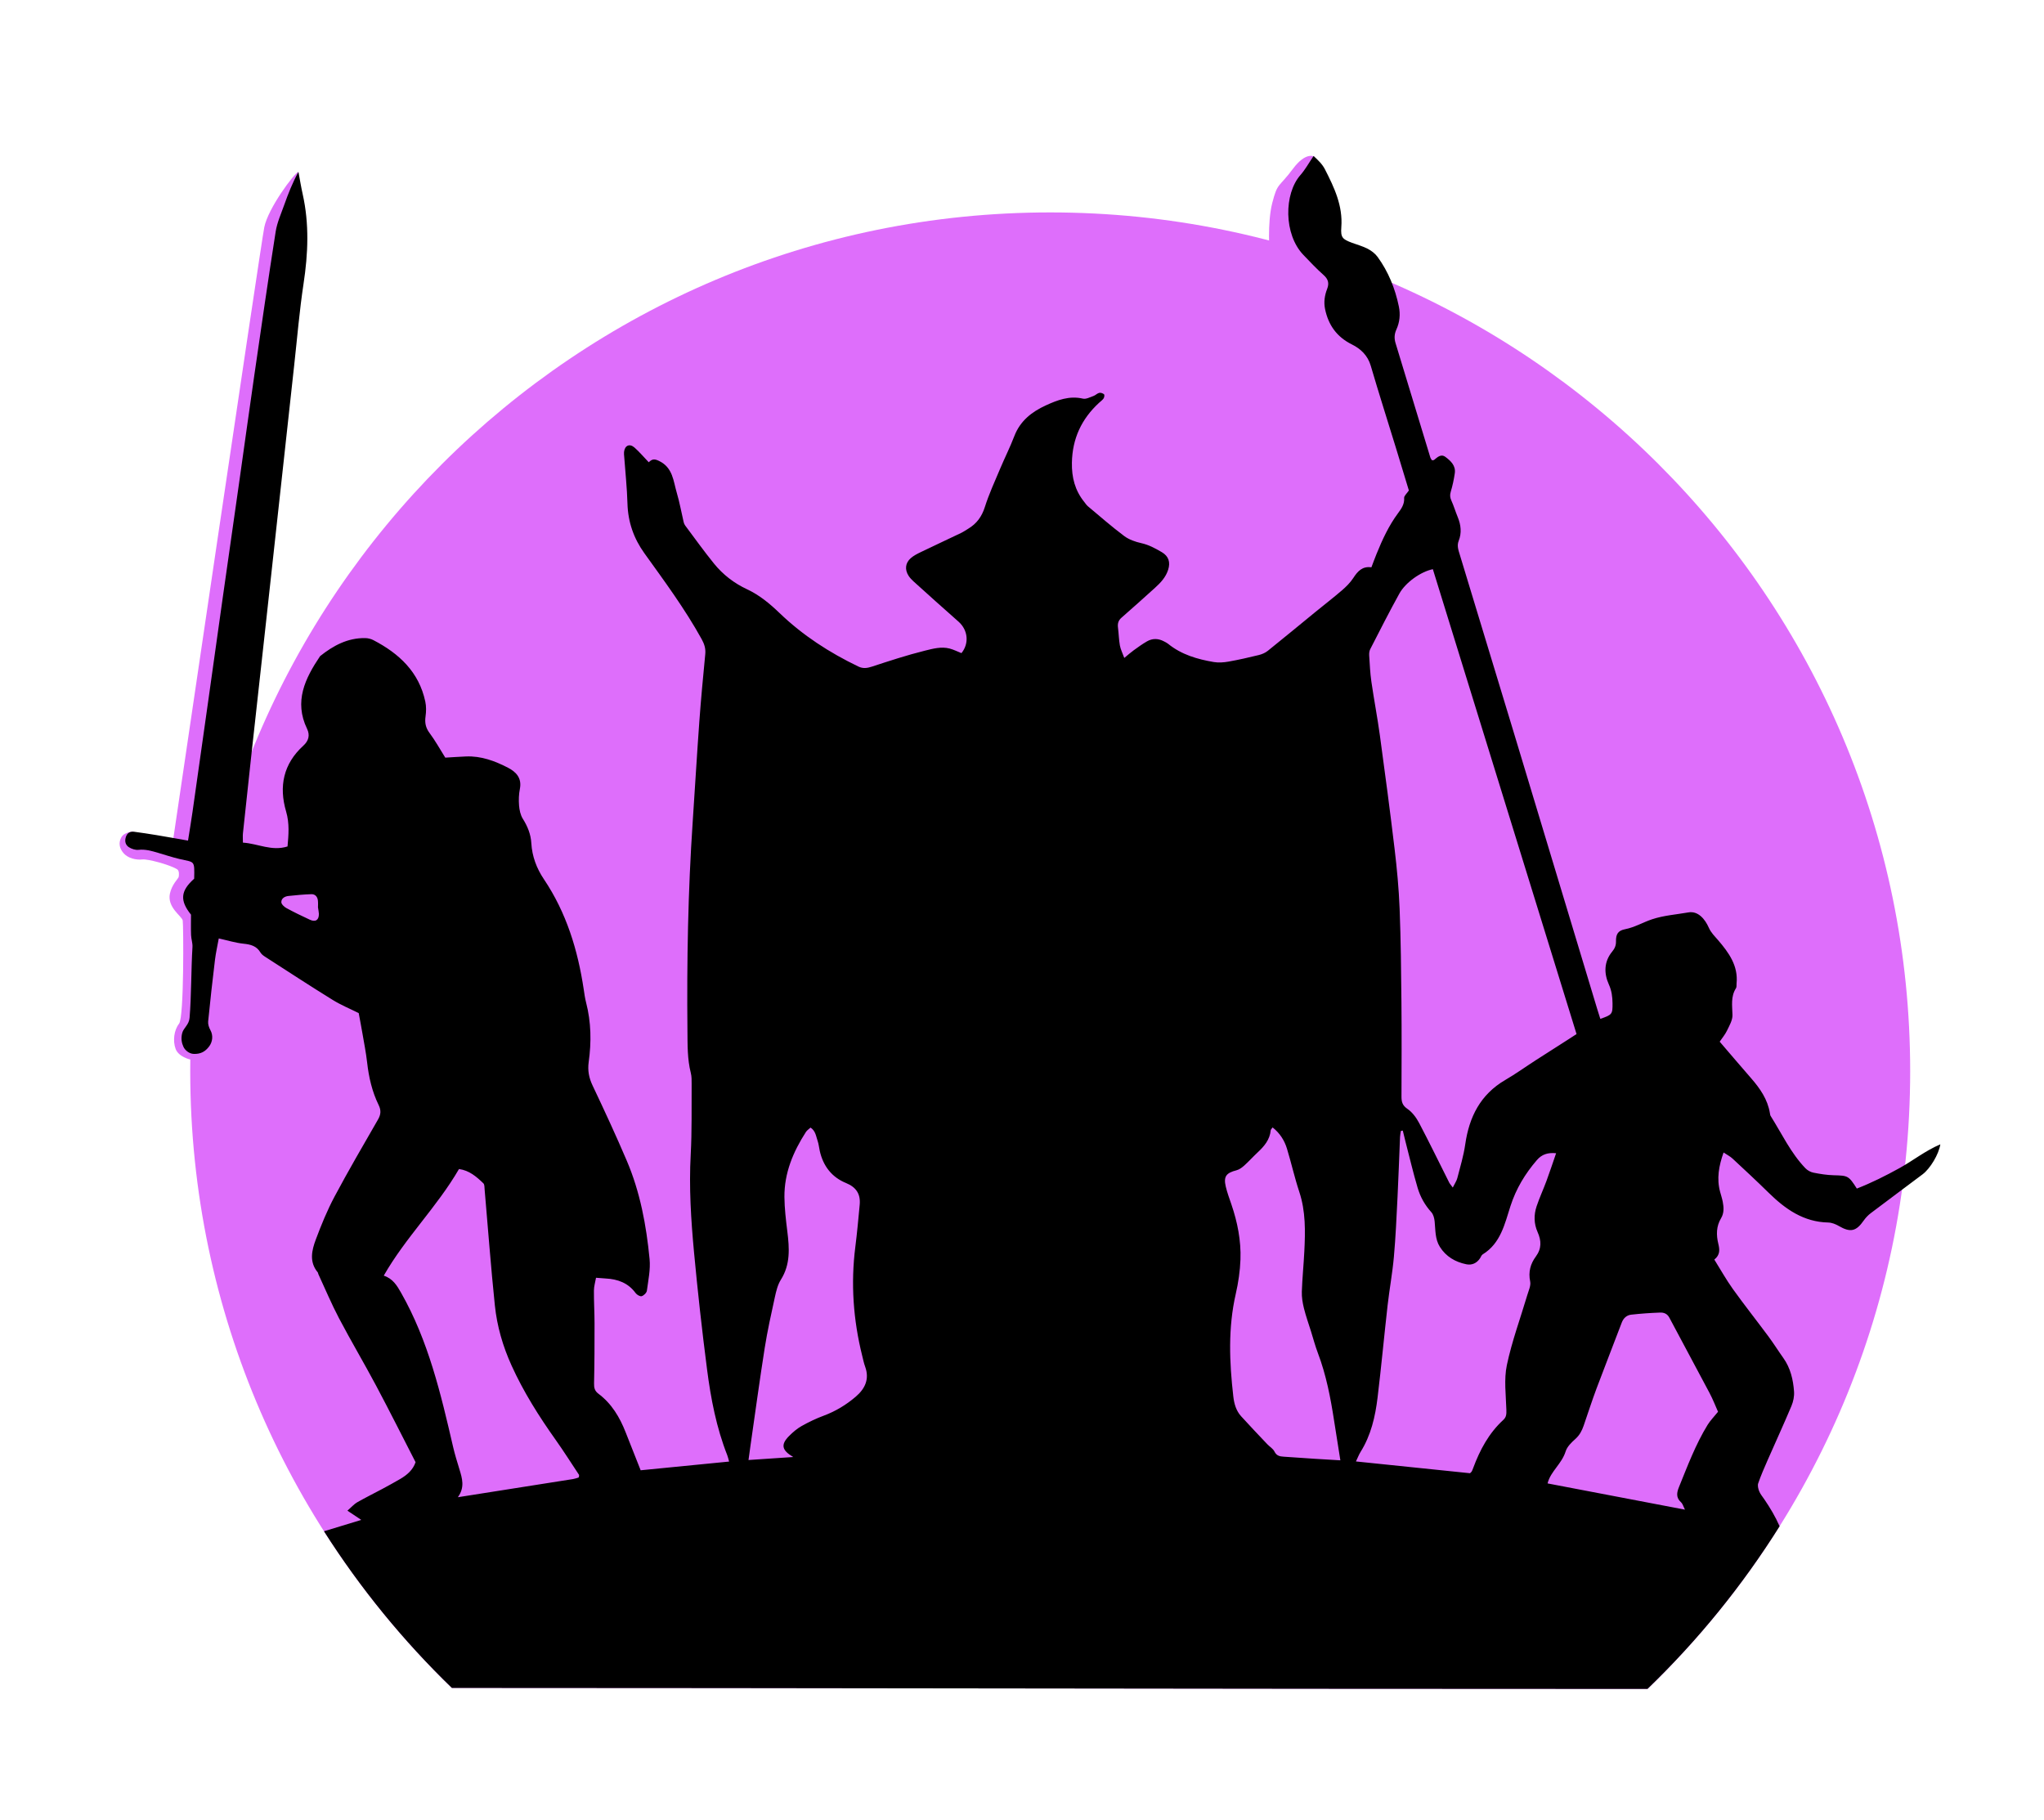 <?xml version="1.0" encoding="utf-8"?>
<!-- Generator: Adobe Illustrator 16.0.0, SVG Export Plug-In . SVG Version: 6.00 Build 0)  -->
<!DOCTYPE svg PUBLIC "-//W3C//DTD SVG 1.1//EN" "http://www.w3.org/Graphics/SVG/1.1/DTD/svg11.dtd">
<svg version="1.1" xmlns="http://www.w3.org/2000/svg" xmlns:xlink="http://www.w3.org/1999/xlink" x="0px" y="0px" width="466px"
	 height="415px" viewBox="0 0 466 415" enable-background="new 0 0 466 415" xml:space="preserve">
<g id="Capa_3">
</g>
<g id="Capa_1" display="none">
	<g display="inline">
		<path fill-rule="evenodd" clip-rule="evenodd" fill="#DE6EFB" d="M435.331,243.954c0,55.302-22.963,105.246-59.888,140.846
			c-104.417,0-194.6-0.228-272.582-0.228C66.076,348.986,43.21,299.136,43.21,243.954c0-108.12,87.779-195.769,196.06-195.769
			C347.553,48.185,435.331,135.834,435.331,243.954z"/>
		<path fill-rule="evenodd" clip-rule="evenodd" d="M326.509,129.52c-2.712,0.552-6.208,2.985-7.644,5.575
			c-2.306,4.165-4.453,8.419-6.63,12.654c-0.216,0.42-0.271,0.977-0.24,1.459c0.127,1.99,0.216,3.99,0.5,5.96
			c0.59,4.089,1.377,8.15,1.936,12.243c1.177,8.616,2.325,17.236,3.354,25.871c0.539,4.527,0.969,9.081,1.146,13.634
			c0.278,7.126,0.349,14.261,0.416,21.394c0.066,7.133,0.036,14.268,0.01,21.4c-0.005,1.206,0.185,2.049,1.343,2.838
			c1.12,0.762,2.038,2.014,2.686,3.24c2.359,4.477,4.565,9.034,6.843,13.556c0.168,0.333,0.437,0.614,0.824,1.147
			c0.442-0.9,0.865-1.494,1.034-2.153c0.657-2.546,1.431-5.084,1.802-7.677c0.897-6.271,3.462-11.385,9.12-14.686
			c2.399-1.399,4.664-3.027,7.002-4.535c2.515-1.623,5.042-3.225,7.563-4.837c0.576-0.368,1.146-0.746,1.694-1.104
			C348.299,200.016,337.4,164.758,326.509,129.52z M334.983,335.624c0.203-0.207,0.332-0.293,0.394-0.412
			c0.129-0.252,0.231-0.52,0.33-0.787c1.533-4.125,3.57-7.938,6.863-10.957c0.714-0.654,0.727-1.369,0.698-2.296
			c-0.101-3.408-0.577-6.938,0.112-10.207c1.143-5.419,3.088-10.666,4.669-15.994c0.3-1.01,0.841-2.131,0.644-3.069
			c-0.455-2.162,0.073-4.026,1.281-5.662c1.374-1.859,1.275-3.658,0.409-5.605c-0.853-1.917-0.873-3.912-0.225-5.857
			c0.653-1.957,1.531-3.84,2.247-5.777c0.757-2.048,1.438-4.124,2.201-6.33c-1.888-0.183-3.24,0.24-4.382,1.563
			c-2.685,3.115-4.735,6.504-6.021,10.482c-1.311,4.057-2.226,8.491-6.332,11.014c-0.273,0.17-0.404,0.574-0.598,0.872
			c-0.748,1.144-1.877,1.642-3.141,1.382c-2.505-0.514-4.625-1.739-6.028-3.972c-1.119-1.78-0.986-3.819-1.19-5.799
			c-0.074-0.728-0.29-1.587-0.756-2.101c-1.477-1.63-2.519-3.501-3.125-5.555c-1.026-3.479-1.856-7.016-2.764-10.529
			c-0.216-0.838-0.412-1.68-0.616-2.521c-0.146,0.025-0.292,0.051-0.438,0.076c-0.066,0.464-0.172,0.926-0.191,1.394
			c-0.195,4.56-0.344,9.121-0.571,13.68c-0.228,4.558-0.426,9.122-0.833,13.665c-0.331,3.69-1.013,7.346-1.431,11.029
			c-0.794,7.01-1.438,14.038-2.289,21.041c-0.525,4.332-1.499,8.572-3.864,12.355c-0.368,0.59-0.615,1.254-1.066,2.188
			C317.797,333.846,326.344,334.729,334.983,335.624z M104.226,341.095c8.958-1.41,17.605-2.77,26.251-4.139
			c0.417-0.066,0.823-0.215,1.23-0.337c0.049-0.015,0.094-0.09,0.115-0.146c0.023-0.065,0.017-0.142,0.046-0.45
			c-1.711-2.573-3.459-5.35-5.356-8.021c-3.805-5.361-7.29-10.869-10.027-16.895c-2.011-4.428-3.327-8.976-3.823-13.729
			c-0.917-8.794-1.565-17.616-2.334-26.426c-0.043-0.488-0.001-1.145-0.29-1.423c-1.576-1.524-3.242-2.956-5.556-3.255
			c-5.024,8.663-12.188,15.609-17.152,24.305c2.058,0.675,3.001,2.234,3.937,3.879c6.234,10.953,9.071,23.043,11.869,35.152
			c0.398,1.725,0.928,3.421,1.446,5.115C105.212,336.789,105.86,338.835,104.226,341.095z M305.421,332.683
			c-0.503-3.172-0.968-6.041-1.409-8.913c-0.812-5.295-1.813-10.538-3.725-15.573c-0.606-1.598-1.042-3.259-1.553-4.893
			c-0.553-1.766-1.18-3.514-1.623-5.307c-0.303-1.227-0.516-2.522-0.474-3.778c0.103-3.064,0.42-6.12,0.57-9.183
			c0.225-4.565,0.325-9.107-1.15-13.558c-1.073-3.241-1.816-6.588-2.811-9.856c-0.577-1.896-1.631-3.535-3.271-4.834
			c-0.212,0.309-0.416,0.47-0.432,0.648c-0.196,2.153-1.479,3.644-2.968,5.036c-1.043,0.974-1.997,2.042-3.057,2.996
			c-0.513,0.46-1.131,0.927-1.777,1.091c-2.335,0.592-2.981,1.407-2.454,3.68c0.321,1.384,0.825,2.727,1.285,4.076
			c1.394,4.082,2.227,8.281,2.072,12.586c-0.095,2.622-0.483,5.27-1.069,7.83c-1.779,7.777-1.456,15.574-0.561,23.398
			c0.189,1.663,0.641,3.248,1.78,4.508c1.956,2.162,3.976,4.268,5.979,6.386c0.536,0.566,1.301,1.002,1.623,1.662
			c0.473,0.963,1.2,1.11,2.081,1.167c2.421,0.161,4.841,0.336,7.262,0.491C301.646,332.467,303.553,332.572,305.421,332.683z
			 M180.687,331.929c-2.666-1.565-2.872-2.863-0.926-4.815c0.849-0.853,1.797-1.664,2.839-2.249
			c1.608-0.904,3.292-1.713,5.021-2.354c2.72-1.008,5.144-2.479,7.324-4.345c2.112-1.807,3.167-4.007,2.131-6.847
			c-0.292-0.801-0.461-1.648-0.669-2.479c-2.043-8.184-2.627-16.455-1.563-24.84c0.403-3.181,0.692-6.377,0.992-9.568
			c0.229-2.429-0.763-4.004-3.116-4.967c-3.245-1.324-5.212-3.877-5.985-7.314c-0.173-0.764-0.234-1.564-0.492-2.298
			c-0.364-1.033-0.443-2.245-1.61-3.029c-0.375,0.349-0.807,0.616-1.056,1.003c-2.909,4.514-4.944,9.355-4.9,14.815
			c0.021,2.628,0.341,5.263,0.664,7.878c0.47,3.8,0.724,7.498-1.47,10.977c-0.738,1.172-1.082,2.645-1.385,4.027
			c-0.839,3.83-1.692,7.664-2.303,11.535c-1.166,7.395-2.169,14.814-3.238,22.225c-0.148,1.022-0.282,2.048-0.458,3.328
			C173.943,332.38,177.125,332.167,180.687,331.929z M383.982,343.927c-0.363-0.707-0.509-1.33-0.898-1.683
			c-1.182-1.069-0.981-2.194-0.457-3.484c1.959-4.821,3.781-9.705,6.519-14.161c0.597-0.973,1.425-1.802,2.378-2.986
			c-0.535-1.196-1.146-2.787-1.935-4.283c-3.029-5.736-6.133-11.436-9.164-17.172c-0.485-0.917-1.26-1.192-2.108-1.16
			c-2.2,0.082-4.403,0.229-6.591,0.479c-1.029,0.119-1.763,0.774-2.163,1.834c-1.889,5.001-3.859,9.972-5.732,14.979
			c-1.049,2.805-1.964,5.66-2.941,8.491c-0.399,1.154-0.93,2.179-1.893,3.034c-0.889,0.791-1.87,1.746-2.21,2.818
			c-0.453,1.43-1.261,2.52-2.108,3.659c-0.827,1.112-1.67,2.237-2.016,3.655C363.124,339.944,373.387,341.903,383.982,343.927z
			 M72.333,206.588c0-0.189,0.045-0.833-0.012-1.468c-0.079-0.89-0.598-1.533-1.499-1.505c-1.746,0.054-3.49,0.225-5.229,0.407
			c-0.835,0.087-1.629,0.551-1.616,1.414c0.007,0.462,0.647,1.069,1.148,1.342c1.747,0.951,3.542,1.818,5.348,2.654
			c1.312,0.605,2.086,0.078,2.065-1.334C72.534,207.745,72.447,207.394,72.333,206.588z M405.585,347.673
			c-8.515,13.584-18.652,26.05-30.142,37.127c-104.417,0-194.6-0.228-272.582-0.228c-11.053-10.692-20.849-22.674-29.146-35.7
			l0.027-0.027c2.68-0.816,5.396-1.644,8.461-2.578c-1.171-0.78-2.038-1.357-3.155-2.104c0.979-0.855,1.526-1.51,2.219-1.906
			c1.856-1.063,3.78-2.004,5.666-3.016c1.383-0.741,2.76-1.494,4.115-2.285c1.569-0.916,2.926-2.052,3.535-3.848
			c-2.98-5.795-5.911-11.652-8.987-17.432c-2.749-5.165-5.741-10.201-8.465-15.378c-1.723-3.273-3.152-6.702-4.71-10.062
			c-0.06-0.129-0.053-0.302-0.137-0.402c-1.995-2.393-1.367-5.025-0.439-7.504c1.246-3.33,2.602-6.651,4.272-9.785
			c3.153-5.917,6.543-11.711,9.886-17.526c0.663-1.151,0.775-2.092,0.153-3.359c-1.485-3.031-2.231-6.297-2.613-9.661
			c-0.256-2.263-0.707-4.504-1.09-6.752c-0.25-1.466-0.536-2.926-0.83-4.522c-1.896-0.948-4.018-1.821-5.944-3.011
			c-5.098-3.149-10.114-6.431-15.153-9.676c-0.476-0.305-1.018-0.643-1.289-1.106c-0.896-1.532-2.262-1.863-3.904-2.034
			c-1.818-0.189-3.596-0.749-5.615-1.195c-0.308,1.708-0.673,3.292-0.867,4.896c-0.565,4.67-1.09,9.347-1.553,14.028
			c-0.063,0.64,0.191,1.389,0.511,1.972c0.671,1.221,0.508,2.673-0.294,3.734c-0.89,1.177-1.923,1.744-3.5,1.694
			c-1.04-0.032-1.983-0.826-2.344-1.604c-0.396-0.853-0.609-1.856-0.304-3.104c0.305-1.247,1.56-1.887,1.695-3.506
			c0.417-4.973,0.35-11.16,0.66-16.141c0.057-0.898-0.282-1.815-0.318-2.729c-0.058-1.473-0.016-2.952-0.016-4.661
			c-2.566-3.2-2.426-5.394,0.722-8.195c0.101-4.315,0.117-3.678-3.356-4.501c-1.663-0.394-3.29-0.939-4.932-1.42
			c-1.436-0.421-2.847-0.833-4.403-0.665c-0.708,0.077-1.566-0.204-2.183-0.595c-0.757-0.481-1.012-1.317-0.716-2.271
			c0.309-0.994,0.972-1.38,1.943-1.25c1.691,0.227,3.38,0.479,5.063,0.758c2.308,0.383,4.61,0.802,7.182,1.253
			c0.368-2.336,0.721-4.417,1.02-6.506c1.199-8.402,2.385-16.806,3.569-25.209c1.104-7.833,2.192-15.668,3.302-23.5
			c1.27-8.966,2.561-17.93,3.833-26.896c1.132-7.976,2.225-15.958,3.382-23.931c1.586-10.935,3.162-21.873,4.876-32.788
			c0.327-2.083,1.236-4.083,1.95-6.094c0.898-2.53,1.873-5.033,3.242-7.522c0.32,1.689,0.591,3.39,0.967,5.067
			c1.52,6.787,1.237,13.554,0.201,20.392c-0.94,6.204-1.458,12.472-2.148,18.712c-0.87,7.87-1.725,15.741-2.587,23.611
			c-1.268,11.561-2.534,23.123-3.806,34.683c-1.147,10.424-2.306,20.847-3.45,31.271c-0.623,5.673-1.232,11.348-1.829,17.023
			c-0.065,0.627-0.008,1.267-0.008,2.149c3.422,0.217,6.576,2.022,10.174,0.872c0.236-2.639,0.47-5.256-0.323-7.955
			c-1.685-5.73-0.636-10.87,3.927-15.021c1.202-1.094,1.558-2.373,0.847-3.848c-3.011-6.245-0.455-11.479,2.97-16.563
			c3.011-2.409,6.289-4.177,10.278-4.115c0.625,0.009,1.304,0.17,1.856,0.458c5.869,3.049,10.415,7.258,11.855,14.031
			c0.229,1.08,0.209,2.263,0.054,3.362c-0.202,1.428,0.013,2.583,0.911,3.785c1.309,1.752,2.374,3.688,3.589,5.621
			c1.457-0.084,3.082-0.2,4.709-0.27c3.467-0.148,6.609,1.025,9.604,2.577c1.869,0.969,3.176,2.376,2.694,4.814
			c-0.244,1.234-0.292,2.542-0.188,3.795c0.085,1.029,0.318,2.158,0.854,3.013c1.089,1.738,1.826,3.525,1.944,5.581
			c0.172,2.997,1.204,5.737,2.857,8.192c5.138,7.631,7.741,16.156,9.09,25.147c0.148,0.988,0.281,1.984,0.531,2.949
			c1.167,4.494,1.234,9.039,0.6,13.6c-0.266,1.912,0.051,3.592,0.885,5.348c2.691,5.672,5.334,11.371,7.797,17.145
			c3.05,7.148,4.458,14.734,5.2,22.418c0.229,2.367-0.296,4.82-0.617,7.216c-0.065,0.484-0.696,1.103-1.19,1.252
			c-0.364,0.111-1.092-0.319-1.379-0.712c-1.708-2.336-4.095-3.179-6.844-3.324c-0.626-0.033-1.251-0.093-2.182-0.164
			c-0.174,1.004-0.472,1.95-0.478,2.899c-0.018,2.496,0.137,4.993,0.14,7.49c0.006,4.562-0.009,9.126-0.109,13.687
			c-0.022,1.022,0.143,1.723,1.003,2.367c3.011,2.254,4.857,5.361,6.205,8.808c1.114,2.847,2.247,5.687,3.415,8.638
			c6.76-0.666,13.388-1.318,20.166-1.987c-0.191-0.66-0.274-1.067-0.424-1.45c-2.471-6.289-3.743-12.879-4.601-19.528
			c-1.15-8.909-2.146-17.842-2.979-26.785c-0.688-7.386-1.158-14.786-0.751-22.231c0.292-5.34,0.17-10.703,0.21-16.055
			c0.006-0.854,0.018-1.739-0.189-2.556c-0.8-3.155-0.733-6.375-0.765-9.579c-0.159-15.919,0.125-31.829,1.201-47.718
			c0.515-7.614,0.958-15.234,1.512-22.846c0.372-5.118,0.856-10.227,1.35-15.334c0.124-1.282-0.218-2.323-0.833-3.434
			c-3.81-6.89-8.479-13.199-13.055-19.575c-2.428-3.383-3.734-7.128-3.85-11.341c-0.099-3.559-0.485-7.108-0.742-10.662
			c-0.025-0.355-0.077-0.716-0.039-1.067c0.16-1.485,1.259-2.002,2.377-1.02c1.12,0.983,2.089,2.141,3.26,3.364
			c0.782-0.796,1.34-0.789,2.343-0.306c3.18,1.533,3.255,4.597,4.054,7.294c0.645,2.178,1.037,4.43,1.558,6.645
			c0.064,0.272,0.178,0.556,0.344,0.778c2.178,2.91,4.292,5.872,6.58,8.693c2.041,2.518,4.577,4.473,7.545,5.858
			c2.813,1.312,5.171,3.272,7.394,5.411c5.296,5.095,11.381,9.03,17.985,12.202c1.045,0.502,1.983,0.371,3.075,0.014
			c3.992-1.31,7.994-2.622,12.067-3.636c1.801-0.447,3.731-0.985,5.652-0.485c0.89,0.232,1.728,0.662,2.694,1.044
			c1.776-2.18,1.534-5.244-0.693-7.199c-3.428-3.01-6.81-6.071-10.2-9.124c-0.421-0.379-0.825-0.803-1.137-1.274
			c-0.93-1.402-0.792-2.947,0.474-4.056c0.682-0.597,1.539-1.017,2.366-1.417c3.018-1.459,6.06-2.868,9.083-4.317
			c0.577-0.276,1.105-0.651,1.656-0.981c1.91-1.146,3.087-2.74,3.781-4.93c0.944-2.979,2.267-5.843,3.482-8.733
			c1.051-2.498,2.28-4.925,3.245-7.455c1.325-3.468,3.993-5.535,7.16-6.988c2.646-1.215,5.389-2.268,8.476-1.549
			c0.722,0.167,1.624-0.332,2.413-0.608c0.462-0.162,0.84-0.599,1.304-0.707c0.336-0.078,0.829,0.09,1.096,0.325
			c0.146,0.127,0.068,0.701-0.099,0.941c-0.276,0.399-0.707,0.692-1.072,1.03c-3.964,3.667-6.047,8.126-6.153,13.598
			c-0.064,3.374,0.695,6.347,2.813,8.967c0.269,0.333,0.499,0.713,0.821,0.984c2.736,2.287,5.421,4.644,8.271,6.78
			c1.102,0.826,2.546,1.333,3.912,1.635c1.721,0.381,3.195,1.189,4.663,2.046c1.575,0.922,2.016,2.287,1.458,4.033
			c-0.542,1.701-1.711,2.947-2.991,4.102c-2.538,2.291-5.08,4.581-7.657,6.829c-0.743,0.648-0.896,1.375-0.779,2.289
			c0.172,1.34,0.19,2.705,0.429,4.031c0.159,0.876,0.588,1.703,0.999,2.839c0.866-0.707,1.487-1.266,2.16-1.75
			c0.981-0.708,1.965-1.424,3.013-2.025c1.264-0.726,2.594-0.69,3.888,0.003c0.314,0.168,0.647,0.321,0.921,0.543
			c3.038,2.47,6.656,3.521,10.41,4.161c1.087,0.186,2.267,0.099,3.363-0.094c2.313-0.409,4.608-0.933,6.892-1.493
			c0.728-0.179,1.489-0.498,2.068-0.962c3.671-2.942,7.292-5.948,10.937-8.924c1.989-1.625,4.028-3.191,5.972-4.87
			c0.963-0.831,1.907-1.76,2.591-2.818c0.993-1.538,2.071-2.724,4.126-2.434c0.42-1.097,0.782-2.094,1.183-3.077
			c1.32-3.245,2.78-6.414,4.883-9.251c0.758-1.022,1.495-2.046,1.4-3.488c-0.032-0.481,0.616-1.008,1.076-1.698
			c-0.952-3.133-1.956-6.472-2.979-9.803c-1.906-6.206-3.885-12.39-5.707-18.619c-0.699-2.386-2.294-3.876-4.334-4.891
			c-3.405-1.692-5.324-4.385-6.084-8.03c-0.333-1.599-0.101-3.141,0.475-4.62c0.513-1.32,0.225-2.243-0.845-3.188
			c-1.6-1.414-3.063-2.986-4.548-4.526c-4.559-4.731-4.457-13.958-0.71-18.225c1.104-1.257,1.924-2.765,3.006-4.353
			c1.019,0.934,1.979,1.833,2.596,3.041c2.117,4.143,4.098,8.298,3.731,13.181c-0.177,2.36,0.254,2.748,2.429,3.563
			c1.197,0.449,2.457,0.777,3.582,1.364c0.85,0.444,1.7,1.09,2.259,1.858c2.469,3.396,4.009,7.22,4.851,11.327
			c0.368,1.8,0.19,3.564-0.57,5.235c-0.469,1.033-0.516,2.021-0.183,3.107c2.649,8.664,5.27,17.336,7.909,26.003
			c0.078,0.256,0.262,0.479,0.38,0.688c0.221-0.025,0.389,0.006,0.476-0.063c0.782-0.62,1.57-1.475,2.628-0.678
			c1.207,0.91,2.36,1.982,2.109,3.71c-0.205,1.408-0.502,2.815-0.912,4.176c-0.225,0.745-0.192,1.319,0.124,2.02
			c0.558,1.232,0.941,2.541,1.457,3.792c0.738,1.789,0.94,3.596,0.22,5.418c-0.438,1.107-0.069,2.098,0.242,3.12
			c4.063,13.379,8.139,26.754,12.185,40.138c6.399,21.167,12.778,42.34,19.168,63.511c0.223,0.738,0.464,1.472,0.697,2.21
			c2.703-0.936,2.811-1.071,2.78-3.572c-0.018-1.48-0.188-2.842-0.846-4.297c-1.12-2.484-1.129-5.166,0.773-7.472
			c0.566-0.688,0.88-1.369,0.863-2.312c-0.031-1.666,0.475-2.473,2.056-2.782c2.211-0.431,4.109-1.587,6.184-2.275
			c2.653-0.881,5.508-1.079,8.264-1.562c2.21-0.388,3.787,1.517,4.654,3.48c0.514,1.166,1.333,1.926,2.113,2.838
			c2.423,2.83,4.632,5.832,4.217,9.904c-0.036,0.355,0.043,0.783-0.129,1.053c-1.237,1.938-0.846,4.019-0.803,6.136
			c0.023,1.183-0.712,2.421-1.258,3.56c-0.421,0.88-1.077,1.646-1.655,2.502c2.423,2.821,4.772,5.59,7.159,8.326
			c2.044,2.344,3.781,4.838,4.292,7.999c0.034,0.21,0.061,0.442,0.169,0.615c2.544,4.034,4.568,8.416,7.915,11.906
			c0.462,0.481,1.16,0.878,1.811,1.007c1.528,0.307,3.092,0.559,4.646,0.598c3.253,0.083,3.398,0.101,5.275,3.035
			c3.337-1.296,6.556-2.913,9.723-4.662c3.081-1.701,5.862-3.951,9.315-5.422c-0.36,2.292-2.318,5.534-4.041,6.832
			c-3.933,2.963-7.896,5.888-11.82,8.861c-0.607,0.46-1.164,1.04-1.599,1.666c-1.738,2.506-3.049,2.784-5.684,1.26
			c-0.721-0.418-1.596-0.775-2.408-0.792c-5.627-0.115-9.789-3.056-13.599-6.794c-2.695-2.645-5.46-5.218-8.228-7.786
			c-0.553-0.513-1.257-0.862-2.041-1.386c-1.094,3.086-1.6,5.965-0.789,8.971c0.205,0.757,0.453,1.506,0.602,2.275
			c0.246,1.277,0.319,2.568-0.387,3.747c-1.103,1.842-1.117,3.794-0.63,5.797c0.315,1.293,0.468,2.532-0.905,3.624
			c1.424,2.279,2.707,4.587,4.234,6.719c2.619,3.652,5.413,7.179,8.091,10.789c1.188,1.604,2.248,3.301,3.407,4.927
			c1.632,2.29,2.241,4.923,2.441,7.637c0.08,1.088-0.166,2.295-0.592,3.308c-1.741,4.142-3.623,8.225-5.427,12.34
			c-0.762,1.737-1.523,3.481-2.146,5.271c-0.183,0.525-0.005,1.265,0.218,1.819c0.26,0.65,0.739,1.215,1.143,1.803
			c1.342,1.959,2.548,3.986,3.514,6.184L405.585,347.673z"/>
	</g>
</g>
<g id="Capa_2">
	<path fill-rule="evenodd" clip-rule="evenodd" fill="#DE6EFB" d="M43.327,241.536c0,0-2.625-0.58-3.292-2.413
		s-0.375-4.253,0.792-5.753s1-22.5,0.833-23.5s-3.605-2.965-2.919-6.164c0.442-2.062,1.876-3.378,1.98-3.731
		s0.195-1.469-0.333-1.791c-1.804-1.101-6.731-2.374-7.892-2.245c-1.5,0.167-3.341-0.28-4.341-1.447s-1.125-2.389-0.531-3.526
		c0.688-1.317,2.631-1.36,2.631-1.36l15.24,5.099l1.333,9.5l-1.833,30.833l0.167,6.167L43.327,241.536z"/>
	<path fill-rule="evenodd" clip-rule="evenodd" fill="#DE6EFB" d="M68.02,39.183c-0.922,0.295-6.927,8.305-7.775,12.658
		S39.41,191.87,39.41,191.87l5.449,1.174C44.859,193.044,68.942,38.888,68.02,39.183z"/>
	<path fill="#DE6EFB" d="M299.646,35.707c0,0-1.895-1.22-4.873,2.774c-3.298,4.423-3.496,3.028-4.719,7.8
		c-1.176,4.587-0.595,11.608-0.595,11.608l7.695,0.472l0.842-18.156L299.646,35.707z"/>
	<g>
		<path fill-rule="evenodd" clip-rule="evenodd" fill="#DE6EFB" d="M435.491,244.198c0,55.302-22.963,105.246-59.888,140.846
			c-104.417,0-194.6-0.228-272.582-0.228C66.236,349.23,43.371,299.38,43.371,244.198c0-108.12,87.779-195.77,196.06-195.77
			C347.713,48.429,435.491,136.078,435.491,244.198z"/>
		<path fill-rule="evenodd" clip-rule="evenodd" d="M326.669,129.764c-2.712,0.552-6.208,2.985-7.644,5.575
			c-2.306,4.165-4.453,8.419-6.63,12.654c-0.216,0.42-0.271,0.977-0.24,1.459c0.127,1.99,0.216,3.99,0.5,5.961
			c0.59,4.088,1.377,8.149,1.936,12.242c1.177,8.616,2.325,17.236,3.354,25.871c0.539,4.527,0.969,9.08,1.146,13.634
			c0.278,7.126,0.349,14.261,0.416,21.394c0.066,7.133,0.036,14.268,0.01,21.4c-0.005,1.206,0.185,2.049,1.343,2.838
			c1.12,0.762,2.038,2.014,2.686,3.24c2.359,4.477,4.565,9.034,6.843,13.556c0.168,0.333,0.437,0.614,0.824,1.147
			c0.442-0.9,0.865-1.494,1.034-2.153c0.657-2.546,1.431-5.084,1.802-7.677c0.897-6.271,3.462-11.385,9.12-14.686
			c2.399-1.399,4.664-3.027,7.002-4.535c2.515-1.623,5.042-3.225,7.563-4.837c0.576-0.368,1.146-0.746,1.694-1.104
			C348.459,200.261,337.561,165.002,326.669,129.764z M335.144,335.868c0.203-0.207,0.332-0.293,0.394-0.412
			c0.129-0.252,0.231-0.52,0.33-0.787c1.533-4.125,3.57-7.938,6.863-10.957c0.714-0.654,0.727-1.369,0.698-2.296
			c-0.101-3.408-0.577-6.938,0.112-10.207c1.143-5.419,3.088-10.666,4.669-15.994c0.3-1.01,0.841-2.131,0.644-3.069
			c-0.455-2.162,0.073-4.026,1.281-5.662c1.374-1.859,1.275-3.658,0.409-5.605c-0.853-1.917-0.873-3.912-0.225-5.857
			c0.653-1.957,1.531-3.84,2.247-5.777c0.757-2.048,1.438-4.124,2.201-6.33c-1.888-0.183-3.24,0.24-4.382,1.563
			c-2.685,3.115-4.735,6.504-6.021,10.482c-1.311,4.057-2.226,8.491-6.332,11.014c-0.273,0.17-0.404,0.574-0.598,0.872
			c-0.748,1.144-1.877,1.642-3.141,1.382c-2.505-0.514-4.625-1.739-6.028-3.972c-1.119-1.78-0.986-3.819-1.19-5.799
			c-0.074-0.728-0.29-1.587-0.756-2.101c-1.477-1.63-2.519-3.501-3.125-5.555c-1.026-3.479-1.856-7.016-2.764-10.529
			c-0.216-0.838-0.412-1.68-0.616-2.521c-0.146,0.025-0.292,0.051-0.438,0.076c-0.066,0.464-0.172,0.926-0.191,1.394
			c-0.195,4.56-0.344,9.121-0.571,13.68c-0.228,4.558-0.426,9.122-0.833,13.665c-0.331,3.69-1.013,7.346-1.431,11.029
			c-0.794,7.01-1.438,14.038-2.289,21.041c-0.525,4.332-1.499,8.572-3.864,12.355c-0.368,0.59-0.615,1.254-1.066,2.188
			C317.957,334.09,326.504,334.974,335.144,335.868z M104.386,341.339c8.958-1.41,17.605-2.77,26.251-4.139
			c0.417-0.066,0.823-0.215,1.23-0.337c0.049-0.015,0.094-0.09,0.115-0.146c0.023-0.065,0.017-0.142,0.046-0.45
			c-1.711-2.573-3.459-5.35-5.356-8.021c-3.805-5.361-7.29-10.869-10.027-16.895c-2.011-4.428-3.327-8.976-3.823-13.729
			c-0.917-8.794-1.565-17.616-2.334-26.426c-0.043-0.488-0.001-1.145-0.29-1.423c-1.576-1.524-3.242-2.956-5.556-3.255
			c-5.024,8.663-12.188,15.609-17.152,24.305c2.058,0.675,3.001,2.234,3.937,3.879c6.234,10.953,9.071,23.043,11.869,35.152
			c0.398,1.725,0.928,3.421,1.446,5.115C105.373,337.033,106.02,339.079,104.386,341.339z M305.581,332.927
			c-0.503-3.172-0.968-6.041-1.409-8.913c-0.812-5.295-1.813-10.538-3.725-15.573c-0.606-1.598-1.042-3.259-1.553-4.893
			c-0.553-1.766-1.18-3.514-1.623-5.307c-0.303-1.227-0.516-2.522-0.474-3.778c0.103-3.064,0.42-6.12,0.57-9.183
			c0.225-4.565,0.325-9.107-1.15-13.558c-1.073-3.241-1.816-6.588-2.811-9.856c-0.577-1.896-1.631-3.535-3.271-4.834
			c-0.212,0.309-0.416,0.47-0.432,0.648c-0.196,2.153-1.479,3.644-2.968,5.036c-1.043,0.974-1.997,2.042-3.057,2.996
			c-0.513,0.46-1.131,0.927-1.777,1.091c-2.335,0.592-2.981,1.407-2.454,3.68c0.321,1.384,0.825,2.727,1.285,4.076
			c1.394,4.082,2.227,8.281,2.072,12.586c-0.095,2.622-0.483,5.27-1.069,7.83c-1.779,7.777-1.456,15.574-0.561,23.398
			c0.189,1.663,0.641,3.248,1.78,4.508c1.956,2.162,3.976,4.268,5.979,6.386c0.536,0.566,1.301,1.002,1.623,1.662
			c0.473,0.963,1.2,1.11,2.081,1.167c2.421,0.161,4.841,0.336,7.262,0.491C301.807,332.711,303.713,332.816,305.581,332.927z
			 M180.847,332.173c-2.666-1.565-2.872-2.863-0.926-4.815c0.849-0.853,1.797-1.664,2.839-2.249
			c1.608-0.904,3.292-1.713,5.021-2.354c2.72-1.008,5.144-2.479,7.324-4.345c2.112-1.807,3.167-4.007,2.131-6.847
			c-0.292-0.801-0.461-1.648-0.669-2.479c-2.043-8.184-2.627-16.455-1.563-24.84c0.403-3.181,0.692-6.377,0.992-9.568
			c0.229-2.429-0.763-4.004-3.116-4.967c-3.245-1.324-5.212-3.877-5.985-7.314c-0.173-0.764-0.234-1.564-0.492-2.298
			c-0.364-1.033-0.443-2.245-1.61-3.029c-0.375,0.349-0.807,0.616-1.056,1.003c-2.909,4.514-4.944,9.355-4.9,14.815
			c0.021,2.628,0.341,5.263,0.664,7.878c0.47,3.8,0.724,7.498-1.47,10.977c-0.738,1.172-1.082,2.645-1.385,4.027
			c-0.839,3.83-1.692,7.664-2.303,11.535c-1.166,7.395-2.169,14.814-3.238,22.225c-0.148,1.022-0.282,2.048-0.458,3.328
			C174.103,332.624,177.286,332.411,180.847,332.173z M384.143,344.171c-0.363-0.707-0.509-1.33-0.898-1.683
			c-1.182-1.069-0.981-2.194-0.457-3.484c1.959-4.821,3.781-9.705,6.519-14.161c0.597-0.973,1.425-1.802,2.378-2.986
			c-0.535-1.196-1.146-2.787-1.935-4.283c-3.029-5.736-6.133-11.436-9.164-17.172c-0.485-0.917-1.26-1.192-2.108-1.16
			c-2.2,0.082-4.403,0.229-6.591,0.479c-1.029,0.119-1.763,0.774-2.163,1.834c-1.889,5.001-3.859,9.972-5.732,14.979
			c-1.049,2.805-1.964,5.66-2.941,8.491c-0.399,1.154-0.93,2.179-1.893,3.034c-0.889,0.791-1.87,1.746-2.21,2.818
			c-0.453,1.43-1.261,2.52-2.108,3.659c-0.827,1.112-1.67,2.237-2.016,3.655C363.284,340.188,373.547,342.147,384.143,344.171z
			 M72.494,206.833c0-0.189,0.045-0.834-0.012-1.469c-0.079-0.89-0.598-1.533-1.499-1.505c-1.746,0.054-3.49,0.226-5.229,0.407
			c-0.835,0.087-1.629,0.551-1.616,1.414c0.007,0.462,0.647,1.068,1.148,1.342c1.747,0.951,3.542,1.818,5.348,2.654
			c1.312,0.605,2.086,0.077,2.065-1.334C72.694,207.989,72.607,207.638,72.494,206.833z M405.745,347.917
			c-8.515,13.584-18.652,26.05-30.142,37.127c-104.417,0-194.6-0.228-272.582-0.228c-11.053-10.692-20.849-22.674-29.146-35.7
			l0.027-0.027c2.68-0.816,5.396-1.644,8.461-2.578c-1.171-0.78-2.038-1.357-3.155-2.104c0.979-0.855,1.526-1.51,2.219-1.906
			c1.856-1.063,3.78-2.004,5.666-3.016c1.383-0.741,2.76-1.494,4.115-2.285c1.569-0.916,2.926-2.052,3.535-3.848
			c-2.98-5.795-5.911-11.652-8.987-17.432c-2.749-5.165-5.741-10.201-8.465-15.378c-1.723-3.273-3.152-6.702-4.71-10.062
			c-0.06-0.129-0.053-0.302-0.137-0.402c-1.995-2.393-1.367-5.025-0.439-7.504c1.246-3.33,2.602-6.651,4.272-9.785
			c3.153-5.917,6.543-11.711,9.886-17.526c0.663-1.151,0.775-2.092,0.153-3.359c-1.485-3.031-2.231-6.297-2.613-9.661
			c-0.256-2.263-0.707-4.504-1.09-6.752c-0.25-1.466-0.536-2.926-0.83-4.522c-1.896-0.948-4.018-1.821-5.944-3.011
			c-5.098-3.149-10.114-6.431-15.153-9.676c-0.476-0.305-1.018-0.643-1.289-1.106c-0.896-1.532-2.262-1.863-3.904-2.034
			c-1.818-0.189-3.596-0.749-5.615-1.195c-0.308,1.708-0.673,3.292-0.867,4.896c-0.565,4.67-1.09,9.347-1.553,14.028
			c-0.063,0.64,0.191,1.389,0.511,1.972c0.671,1.221,0.508,2.673-0.294,3.734c-0.89,1.177-1.923,1.744-3.5,1.694
			c-1.04-0.032-1.983-0.826-2.344-1.604c-0.396-0.853-0.609-1.856-0.304-3.104c0.305-1.247,1.56-1.887,1.695-3.506
			c0.417-4.973,0.35-11.16,0.66-16.141c0.057-0.898-0.282-1.815-0.318-2.729c-0.058-1.473-0.016-2.952-0.016-4.661
			c-2.566-3.2-2.426-5.394,0.722-8.194c0.101-4.316,0.117-3.679-3.356-4.502c-1.663-0.393-3.29-0.938-4.932-1.42
			c-1.436-0.422-2.847-0.832-4.403-0.664c-0.708,0.076-1.566-0.204-2.183-0.596c-0.757-0.48-1.012-1.317-0.716-2.271
			c0.309-0.994,0.972-1.38,1.943-1.249c1.691,0.227,3.38,0.479,5.063,0.758c2.308,0.383,4.61,0.803,7.182,1.253
			c0.368-2.336,0.721-4.417,1.02-6.506c1.199-8.401,2.385-16.806,3.569-25.209c1.104-7.833,2.192-15.668,3.302-23.501
			c1.27-8.966,2.561-17.93,3.833-26.896c1.132-7.976,2.225-15.957,3.382-23.93c1.586-10.936,3.162-21.873,4.876-32.789
			c0.327-2.082,1.236-4.082,1.95-6.094c0.898-2.53,1.873-5.033,3.242-7.522c0.32,1.689,0.591,3.39,0.967,5.067
			c1.52,6.787,1.237,13.554,0.201,20.392c-0.94,6.204-1.458,12.472-2.148,18.712c-0.87,7.87-1.725,15.741-2.587,23.611
			c-1.268,11.561-2.534,23.123-3.806,34.684c-1.147,10.424-2.306,20.846-3.45,31.271c-0.623,5.673-1.232,11.348-1.829,17.022
			c-0.065,0.628-0.008,1.268-0.008,2.149c3.422,0.217,6.576,2.022,10.174,0.872c0.236-2.639,0.47-5.256-0.323-7.955
			c-1.685-5.73-0.636-10.87,3.927-15.021c1.202-1.094,1.558-2.373,0.847-3.848c-3.011-6.244-0.455-11.479,2.97-16.563
			c3.011-2.409,6.289-4.178,10.278-4.115c0.625,0.01,1.304,0.17,1.856,0.457c5.869,3.049,10.415,7.258,11.855,14.031
			c0.229,1.08,0.209,2.264,0.054,3.363c-0.202,1.428,0.013,2.583,0.911,3.784c1.309,1.753,2.374,3.688,3.589,5.621
			c1.457-0.085,3.082-0.2,4.709-0.27c3.467-0.147,6.609,1.024,9.604,2.577c1.869,0.969,3.176,2.377,2.694,4.814
			c-0.244,1.233-0.292,2.541-0.188,3.795c0.085,1.029,0.318,2.158,0.854,3.014c1.089,1.737,1.826,3.524,1.944,5.58
			c0.172,2.997,1.204,5.737,2.857,8.192c5.138,7.631,7.741,16.156,9.09,25.147c0.148,0.988,0.281,1.984,0.531,2.949
			c1.167,4.494,1.234,9.039,0.6,13.6c-0.266,1.912,0.051,3.592,0.885,5.348c2.691,5.672,5.334,11.371,7.797,17.145
			c3.05,7.148,4.458,14.734,5.2,22.418c0.229,2.367-0.296,4.82-0.617,7.216c-0.065,0.484-0.696,1.103-1.19,1.252
			c-0.364,0.111-1.092-0.319-1.379-0.712c-1.708-2.336-4.095-3.179-6.844-3.324c-0.626-0.033-1.251-0.093-2.182-0.164
			c-0.174,1.004-0.472,1.95-0.478,2.899c-0.018,2.496,0.137,4.993,0.14,7.49c0.006,4.562-0.009,9.126-0.109,13.687
			c-0.022,1.022,0.143,1.723,1.003,2.367c3.011,2.254,4.857,5.361,6.205,8.808c1.114,2.847,2.247,5.687,3.415,8.638
			c6.76-0.666,13.388-1.318,20.166-1.987c-0.191-0.66-0.274-1.067-0.424-1.45c-2.471-6.289-3.743-12.879-4.601-19.528
			c-1.15-8.909-2.146-17.842-2.979-26.785c-0.688-7.386-1.158-14.786-0.751-22.231c0.292-5.34,0.17-10.703,0.21-16.055
			c0.006-0.854,0.018-1.739-0.189-2.556c-0.8-3.155-0.733-6.375-0.765-9.579c-0.159-15.919,0.125-31.828,1.201-47.719
			c0.515-7.613,0.958-15.234,1.512-22.846c0.372-5.117,0.856-10.227,1.35-15.334c0.124-1.282-0.218-2.323-0.833-3.434
			c-3.81-6.891-8.479-13.199-13.055-19.575c-2.428-3.383-3.734-7.128-3.85-11.341c-0.099-3.559-0.485-7.109-0.742-10.662
			c-0.025-0.355-0.077-0.717-0.039-1.067c0.16-1.485,1.259-2.003,2.377-1.021c1.12,0.984,2.089,2.141,3.26,3.364
			c0.782-0.796,1.34-0.789,2.343-0.306c3.18,1.533,3.255,4.597,4.054,7.295c0.645,2.178,1.037,4.43,1.558,6.645
			c0.064,0.271,0.178,0.556,0.344,0.777c2.178,2.91,4.292,5.872,6.58,8.693c2.041,2.518,4.577,4.473,7.545,5.858
			c2.813,1.312,5.171,3.272,7.394,5.411c5.296,5.095,11.381,9.029,17.985,12.201c1.045,0.502,1.983,0.371,3.075,0.014
			c3.992-1.31,7.994-2.622,12.067-3.636c1.801-0.446,3.73-0.985,5.651-0.485c0.89,0.232,1.728,0.662,2.694,1.044
			c1.775-2.181,1.533-5.243-0.693-7.198c-3.428-3.01-6.811-6.071-10.2-9.125c-0.421-0.379-0.825-0.803-1.137-1.273
			c-0.93-1.402-0.792-2.947,0.474-4.056c0.682-0.597,1.539-1.017,2.366-1.417c3.018-1.459,6.061-2.867,9.083-4.316
			c0.577-0.276,1.105-0.65,1.656-0.98c1.91-1.146,3.087-2.74,3.781-4.93c0.944-2.979,2.267-5.844,3.482-8.733
			c1.051-2.498,2.28-4.925,3.245-7.454c1.325-3.469,3.993-5.535,7.16-6.988c2.646-1.215,5.389-2.268,8.476-1.549
			c0.722,0.167,1.624-0.332,2.413-0.608c0.462-0.161,0.84-0.599,1.304-0.707c0.336-0.078,0.829,0.09,1.096,0.325
			c0.146,0.127,0.068,0.701-0.099,0.941c-0.276,0.398-0.707,0.691-1.072,1.03c-3.964,3.667-6.047,8.126-6.153,13.599
			c-0.064,3.373,0.695,6.347,2.813,8.967c0.269,0.332,0.499,0.713,0.821,0.983c2.736,2.287,5.421,4.644,8.271,6.78
			c1.102,0.826,2.546,1.334,3.912,1.635c1.721,0.381,3.195,1.189,4.663,2.047c1.575,0.922,2.016,2.287,1.458,4.033
			c-0.542,1.701-1.711,2.947-2.991,4.102c-2.538,2.291-5.08,4.58-7.657,6.828c-0.743,0.648-0.896,1.376-0.779,2.289
			c0.172,1.341,0.19,2.705,0.429,4.031c0.159,0.877,0.588,1.703,0.999,2.839c0.866-0.707,1.487-1.266,2.16-1.75
			c0.981-0.708,1.965-1.425,3.013-2.025c1.264-0.726,2.594-0.69,3.888,0.003c0.314,0.168,0.647,0.321,0.921,0.543
			c3.038,2.471,6.656,3.521,10.41,4.162c1.087,0.186,2.267,0.099,3.363-0.095c2.313-0.409,4.608-0.933,6.892-1.493
			c0.728-0.179,1.489-0.498,2.068-0.962c3.671-2.942,7.292-5.948,10.937-8.925c1.989-1.625,4.028-3.19,5.972-4.869
			c0.963-0.831,1.907-1.76,2.591-2.818c0.993-1.537,2.071-2.723,4.126-2.434c0.42-1.097,0.782-2.094,1.183-3.077
			c1.32-3.245,2.78-6.413,4.883-9.251c0.758-1.022,1.495-2.047,1.4-3.488c-0.032-0.482,0.616-1.008,1.076-1.699
			c-0.952-3.133-1.956-6.471-2.979-9.803c-1.906-6.205-3.885-12.39-5.707-18.619c-0.699-2.386-2.294-3.875-4.334-4.891
			c-3.405-1.691-5.324-4.385-6.084-8.029c-0.333-1.6-0.101-3.142,0.475-4.621c0.513-1.319,0.225-2.242-0.845-3.188
			c-1.6-1.414-3.063-2.986-4.548-4.526c-4.559-4.731-4.457-13.958-0.71-18.226c1.104-1.257,1.924-2.764,3.006-4.353
			c1.019,0.935,1.979,1.833,2.596,3.04c2.117,4.144,4.098,8.299,3.731,13.182c-0.177,2.359,0.254,2.748,2.429,3.563
			c1.197,0.449,2.457,0.776,3.582,1.364c0.85,0.443,1.7,1.09,2.259,1.857c2.469,3.396,4.009,7.221,4.851,11.326
			c0.368,1.801,0.19,3.564-0.57,5.235c-0.469,1.033-0.516,2.021-0.183,3.107c2.649,8.663,5.27,17.337,7.909,26.003
			c0.078,0.256,0.262,0.48,0.38,0.688c0.221-0.025,0.389,0.006,0.476-0.063c0.782-0.62,1.57-1.475,2.628-0.678
			c1.207,0.909,2.36,1.982,2.109,3.71c-0.205,1.408-0.502,2.815-0.912,4.176c-0.225,0.745-0.192,1.319,0.124,2.02
			c0.558,1.231,0.941,2.54,1.457,3.792c0.738,1.789,0.94,3.596,0.22,5.418c-0.438,1.107-0.069,2.098,0.242,3.119
			c4.063,13.38,8.139,26.755,12.185,40.139c6.399,21.167,12.778,42.34,19.168,63.511c0.223,0.738,0.464,1.472,0.697,2.21
			c2.703-0.936,2.811-1.071,2.78-3.572c-0.018-1.48-0.188-2.842-0.846-4.297c-1.12-2.484-1.129-5.166,0.773-7.472
			c0.566-0.688,0.88-1.369,0.863-2.312c-0.031-1.666,0.475-2.473,2.056-2.782c2.211-0.431,4.109-1.587,6.184-2.274
			c2.653-0.881,5.508-1.079,8.264-1.563c2.21-0.387,3.787,1.518,4.654,3.48c0.514,1.166,1.333,1.926,2.113,2.838
			c2.423,2.83,4.632,5.832,4.217,9.904c-0.036,0.355,0.043,0.783-0.129,1.053c-1.237,1.938-0.846,4.019-0.803,6.136
			c0.023,1.183-0.712,2.421-1.258,3.56c-0.421,0.88-1.077,1.646-1.655,2.502c2.423,2.821,4.772,5.59,7.159,8.326
			c2.044,2.344,3.781,4.838,4.292,7.999c0.034,0.21,0.061,0.442,0.169,0.615c2.544,4.034,4.568,8.416,7.915,11.906
			c0.462,0.481,1.16,0.878,1.811,1.007c1.528,0.307,3.092,0.559,4.646,0.598c3.253,0.083,3.398,0.101,5.275,3.035
			c3.337-1.296,6.556-2.913,9.723-4.662c3.081-1.701,5.862-3.951,9.315-5.422c-0.36,2.292-2.318,5.534-4.041,6.832
			c-3.933,2.963-7.896,5.888-11.82,8.861c-0.607,0.46-1.164,1.04-1.599,1.666c-1.738,2.506-3.049,2.784-5.684,1.26
			c-0.721-0.418-1.596-0.775-2.408-0.792c-5.627-0.115-9.789-3.056-13.599-6.794c-2.695-2.645-5.46-5.218-8.228-7.786
			c-0.553-0.513-1.257-0.862-2.041-1.386c-1.094,3.086-1.6,5.965-0.789,8.971c0.205,0.757,0.453,1.506,0.602,2.275
			c0.246,1.277,0.319,2.568-0.387,3.747c-1.103,1.842-1.117,3.794-0.63,5.797c0.315,1.293,0.468,2.532-0.905,3.624
			c1.424,2.279,2.707,4.587,4.234,6.719c2.619,3.652,5.413,7.179,8.091,10.789c1.188,1.604,2.248,3.301,3.407,4.927
			c1.632,2.29,2.241,4.923,2.441,7.637c0.08,1.088-0.166,2.295-0.592,3.308c-1.741,4.142-3.623,8.225-5.427,12.34
			c-0.762,1.737-1.523,3.481-2.146,5.271c-0.183,0.525-0.005,1.265,0.218,1.819c0.26,0.65,0.739,1.215,1.143,1.803
			c1.342,1.959,2.548,3.986,3.514,6.184L405.745,347.917z"/>
	</g>
</g>
</svg>
